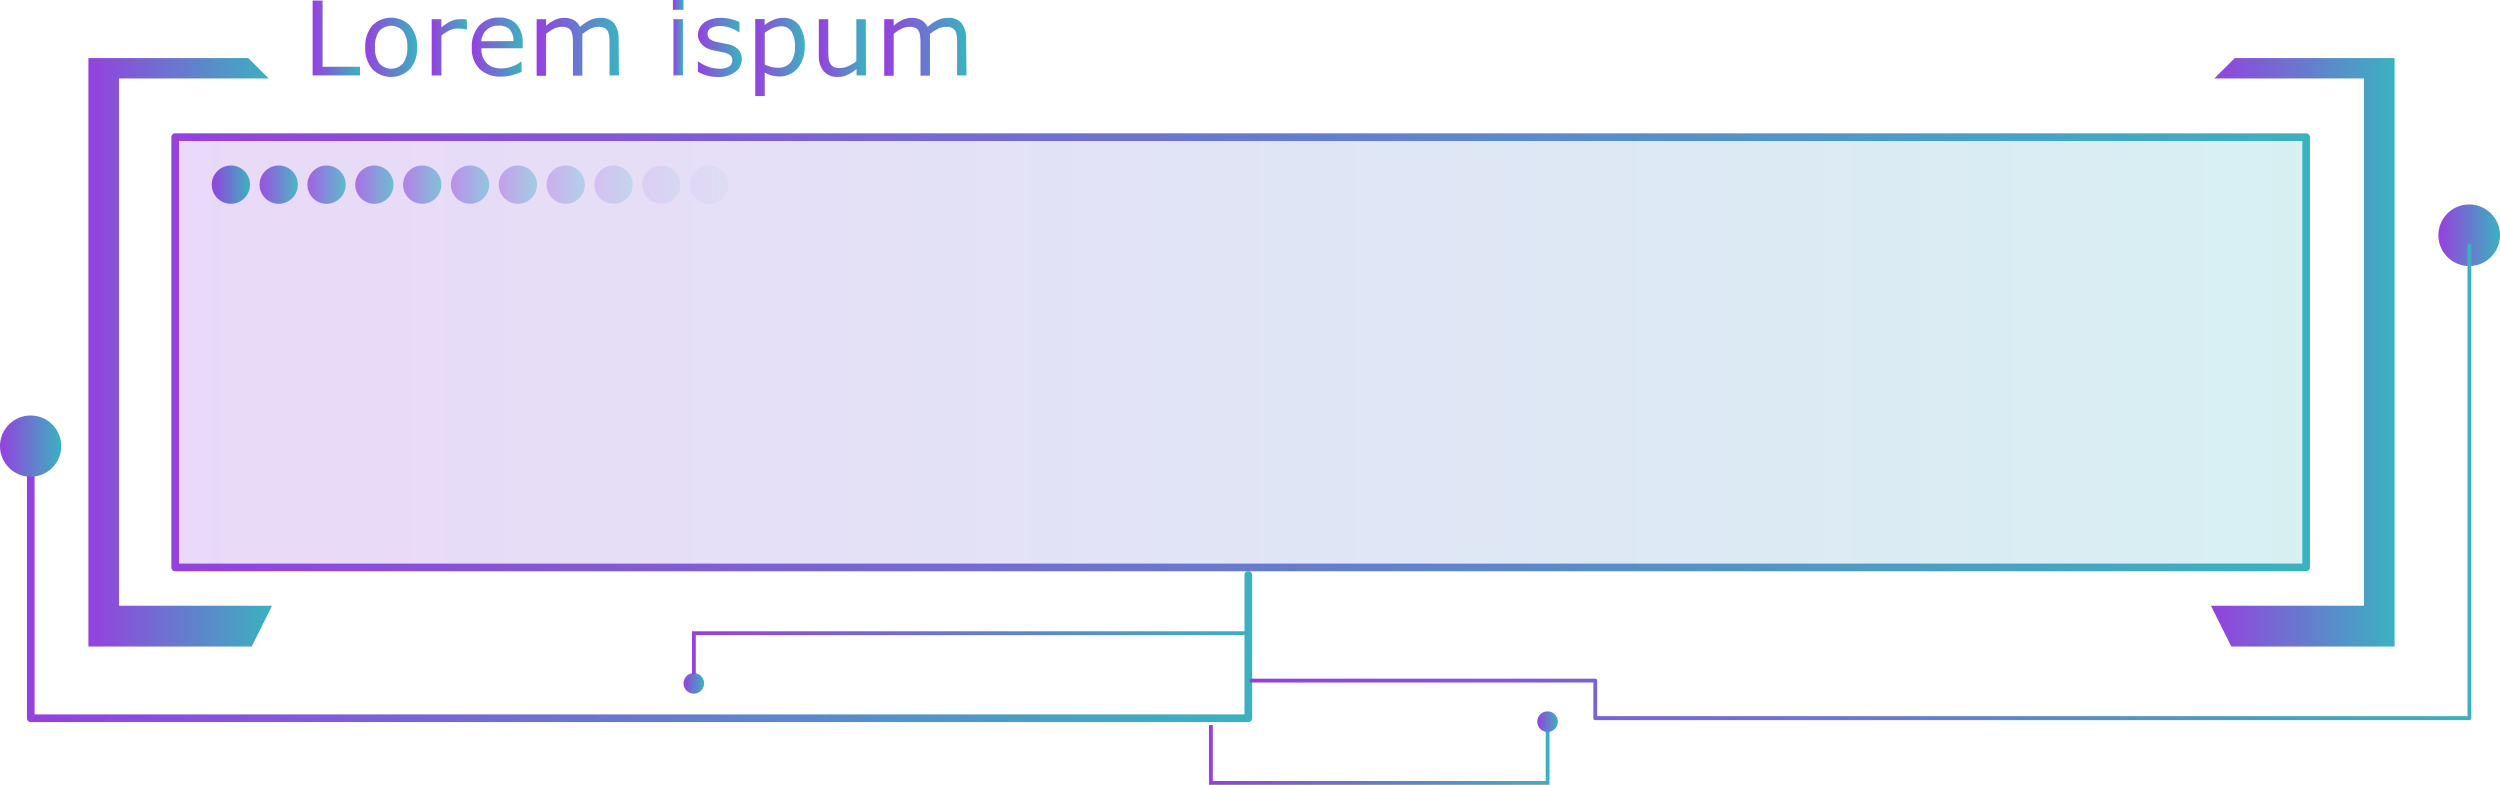 <svg xmlns="http://www.w3.org/2000/svg" xmlns:xlink="http://www.w3.org/1999/xlink" viewBox="0 0 487.15 152.92"><defs><style>.cls-1{mask:url(#mask);filter:url(#luminosity-noclip-6);}.cls-10,.cls-2,.cls-4,.cls-6,.cls-8{mix-blend-mode:multiply;}.cls-2{fill:url(#Безымянный_градиент_109);}.cls-3{mask:url(#mask-2);filter:url(#luminosity-noclip-7);}.cls-4{fill:url(#Безымянный_градиент_110);}.cls-5{mask:url(#mask-3);filter:url(#luminosity-noclip-8);}.cls-6{fill:url(#Безымянный_градиент_110-2);}.cls-7{mask:url(#mask-4);filter:url(#luminosity-noclip-9);}.cls-8{fill:url(#Безымянный_градиент_110-3);}.cls-9{mask:url(#mask-5);filter:url(#luminosity-noclip-10);}.cls-10{fill:url(#Безымянный_градиент_109-2);}.cls-11{fill:url(#New_Gradient_Swatch_2);}.cls-12{fill:url(#New_Gradient_Swatch_2-2);}.cls-13{fill:url(#New_Gradient_Swatch_2-3);}.cls-14{fill:url(#New_Gradient_Swatch_2-4);}.cls-15{fill:url(#New_Gradient_Swatch_2-5);}.cls-16{fill:url(#New_Gradient_Swatch_2-6);}.cls-17{fill:url(#New_Gradient_Swatch_2-7);}.cls-18{fill:url(#New_Gradient_Swatch_2-8);}.cls-19{fill:url(#New_Gradient_Swatch_2-9);}.cls-20{fill:url(#New_Gradient_Swatch_2-10);}.cls-21,.cls-35{opacity:0.2;}.cls-21{fill:url(#New_Gradient_Swatch_2-11);}.cls-22{fill:url(#New_Gradient_Swatch_2-12);}.cls-23{fill:url(#New_Gradient_Swatch_2-13);}.cls-24{fill:url(#New_Gradient_Swatch_2-14);}.cls-25{fill:url(#New_Gradient_Swatch_2-15);}.cls-26{fill:url(#New_Gradient_Swatch_2-16);}.cls-27{fill:url(#New_Gradient_Swatch_2-17);}.cls-28{opacity:0.9;fill:url(#New_Gradient_Swatch_2-18);}.cls-29{opacity:0.8;fill:url(#New_Gradient_Swatch_2-19);}.cls-30{opacity:0.7;fill:url(#New_Gradient_Swatch_2-20);}.cls-31{opacity:0.6;fill:url(#New_Gradient_Swatch_2-21);}.cls-32{opacity:0.5;fill:url(#New_Gradient_Swatch_2-22);}.cls-33{opacity:0.4;fill:url(#New_Gradient_Swatch_2-23);}.cls-34{opacity:0.3;fill:url(#New_Gradient_Swatch_2-24);}.cls-35{fill:url(#New_Gradient_Swatch_2-25);}.cls-36{opacity:0.1;fill:url(#New_Gradient_Swatch_2-26);}.cls-37{opacity:0.05;fill:url(#New_Gradient_Swatch_2-27);}.cls-38{fill:url(#New_Gradient_Swatch_2-28);}.cls-39{fill:url(#New_Gradient_Swatch_2-29);}.cls-40{fill:url(#New_Gradient_Swatch_2-30);}.cls-41{fill:url(#New_Gradient_Swatch_2-31);}.cls-42{fill:url(#New_Gradient_Swatch_2-32);}.cls-43{fill:url(#New_Gradient_Swatch_2-33);}.cls-44{mask:url(#mask-6);}.cls-45{fill:url(#New_Gradient_Swatch_2-34);}.cls-46{mask:url(#mask-7);}.cls-47{fill:url(#New_Gradient_Swatch_2-35);}.cls-48{mask:url(#mask-8);}.cls-49{fill:url(#New_Gradient_Swatch_2-36);}.cls-50{mask:url(#mask-9);}.cls-51{fill:url(#New_Gradient_Swatch_2-37);}.cls-52{mask:url(#mask-10);}.cls-53{fill:url(#New_Gradient_Swatch_2-38);}.cls-54{filter:url(#luminosity-noclip-5);}.cls-55{filter:url(#luminosity-noclip-4);}.cls-56{filter:url(#luminosity-noclip-3);}.cls-57{filter:url(#luminosity-noclip-2);}.cls-58{filter:url(#luminosity-noclip);}</style><filter id="luminosity-noclip" x="240.1" y="-8272.7" width="56.67" height="32766" filterUnits="userSpaceOnUse" color-interpolation-filters="sRGB"><feFlood flood-color="#fff" result="bg"/><feBlend in="SourceGraphic" in2="bg"/></filter><mask id="mask" x="240.1" y="-8272.7" width="56.67" height="32766" maskUnits="userSpaceOnUse"><g class="cls-58"/></mask><linearGradient id="Безымянный_градиент_109" x1="240.1" y1="142.61" x2="296.77" y2="142.61" gradientUnits="userSpaceOnUse"><stop offset="0" stop-color="#fff"/><stop offset="0.07" stop-color="#d8d8d8"/><stop offset="0.16" stop-color="#a6a6a6"/><stop offset="0.26" stop-color="#797979"/><stop offset="0.37" stop-color="#545454"/><stop offset="0.47" stop-color="#353535"/><stop offset="0.58" stop-color="#1e1e1e"/><stop offset="0.7" stop-color="#0d0d0d"/><stop offset="0.83" stop-color="#030303"/><stop offset="1"/></linearGradient><filter id="luminosity-noclip-2" x="143.16" y="-8272.7" width="95.94" height="32766" filterUnits="userSpaceOnUse" color-interpolation-filters="sRGB"><feFlood flood-color="#fff" result="bg"/><feBlend in="SourceGraphic" in2="bg"/></filter><mask id="mask-2" x="143.16" y="-8272.7" width="95.94" height="32766" maskUnits="userSpaceOnUse"><g class="cls-57"/></mask><linearGradient id="Безымянный_градиент_110" x1="143.16" y1="130.92" x2="239.1" y2="130.92" gradientUnits="userSpaceOnUse"><stop offset="0"/><stop offset="0.01" stop-color="#030303"/><stop offset="0.7" stop-color="#b7b7b7"/><stop offset="1" stop-color="#fff"/></linearGradient><filter id="luminosity-noclip-3" x="55.18" y="-8272.7" width="69.59" height="32766" filterUnits="userSpaceOnUse" color-interpolation-filters="sRGB"><feFlood flood-color="#fff" result="bg"/><feBlend in="SourceGraphic" in2="bg"/></filter><mask id="mask-3" x="55.18" y="-8272.7" width="69.59" height="32766" maskUnits="userSpaceOnUse"><g class="cls-56"/></mask><linearGradient id="Безымянный_градиент_110-2" x1="-2402.62" y1="-1619.08" x2="-2333.02" y2="-1619.08" gradientTransform="translate(-2277.85 -1497.11) rotate(180)" xlink:href="#Безымянный_градиент_110"/><filter id="luminosity-noclip-4" x="358.9" y="-8272.7" width="69.59" height="32766" filterUnits="userSpaceOnUse" color-interpolation-filters="sRGB"><feFlood flood-color="#fff" result="bg"/><feBlend in="SourceGraphic" in2="bg"/></filter><mask id="mask-4" x="358.9" y="-8272.7" width="69.59" height="32766" maskUnits="userSpaceOnUse"><g class="cls-55"/></mask><linearGradient id="Безымянный_градиент_110-3" x1="-206.1" y1="-1619.08" x2="-136.5" y2="-1619.08" gradientTransform="matrix(1, 0, 0, -1, 565, -1497.11)" xlink:href="#Безымянный_градиент_110"/><filter id="luminosity-noclip-5" x="196.6" y="-8272.7" width="229.41" height="32766" filterUnits="userSpaceOnUse" color-interpolation-filters="sRGB"><feFlood flood-color="#fff" result="bg"/><feBlend in="SourceGraphic" in2="bg"/></filter><mask id="mask-5" x="196.6" y="-8272.7" width="229.41" height="32766" maskUnits="userSpaceOnUse"><g class="cls-54"/></mask><linearGradient id="Безымянный_градиент_109-2" x1="195.86" y1="13.36" x2="426.01" y2="13.36" xlink:href="#Безымянный_градиент_109"/><linearGradient id="New_Gradient_Swatch_2" x1="60.92" y1="7.39" x2="70.15" y2="7.39" gradientUnits="userSpaceOnUse"><stop offset="0" stop-color="#9541de"/><stop offset="1" stop-color="#3ab2c0"/></linearGradient><linearGradient id="New_Gradient_Swatch_2-2" x1="71.17" y1="9.21" x2="81.27" y2="9.21" xlink:href="#New_Gradient_Swatch_2"/><linearGradient id="New_Gradient_Swatch_2-3" x1="84.12" y1="9.21" x2="90.95" y2="9.21" xlink:href="#New_Gradient_Swatch_2"/><linearGradient id="New_Gradient_Swatch_2-4" x1="91.91" y1="9.19" x2="101.85" y2="9.19" xlink:href="#New_Gradient_Swatch_2"/><linearGradient id="New_Gradient_Swatch_2-5" x1="104.64" y1="9.06" x2="120.61" y2="9.06" xlink:href="#New_Gradient_Swatch_2"/><linearGradient id="New_Gradient_Swatch_2-6" x1="131.12" y1="7.34" x2="133.19" y2="7.34" xlink:href="#New_Gradient_Swatch_2"/><linearGradient id="New_Gradient_Swatch_2-7" x1="135.98" y1="9.21" x2="144.54" y2="9.21" xlink:href="#New_Gradient_Swatch_2"/><linearGradient id="New_Gradient_Swatch_2-8" x1="147.17" y1="11.08" x2="156.81" y2="11.08" xlink:href="#New_Gradient_Swatch_2"/><linearGradient id="New_Gradient_Swatch_2-9" x1="159.6" y1="9.37" x2="168.75" y2="9.37" xlink:href="#New_Gradient_Swatch_2"/><linearGradient id="New_Gradient_Swatch_2-10" x1="172.37" y1="9.06" x2="188.34" y2="9.06" xlink:href="#New_Gradient_Swatch_2"/><linearGradient id="New_Gradient_Swatch_2-11" x1="34.13" y1="68.65" x2="449.37" y2="68.65" xlink:href="#New_Gradient_Swatch_2"/><linearGradient id="New_Gradient_Swatch_2-12" x1="33.39" y1="68.65" x2="450.12" y2="68.65" xlink:href="#New_Gradient_Swatch_2"/><linearGradient id="New_Gradient_Swatch_2-13" x1="17.23" y1="68.65" x2="53.02" y2="68.65" xlink:href="#New_Gradient_Swatch_2"/><linearGradient id="New_Gradient_Swatch_2-14" x1="430.82" y1="68.65" x2="466.61" y2="68.65" xlink:href="#New_Gradient_Swatch_2"/><linearGradient id="New_Gradient_Swatch_2-15" x1="5.22" y1="113.77" x2="243.99" y2="113.77" xlink:href="#New_Gradient_Swatch_2"/><linearGradient id="New_Gradient_Swatch_2-16" x1="0" y1="86.93" x2="11.93" y2="86.93" xlink:href="#New_Gradient_Swatch_2"/><linearGradient id="New_Gradient_Swatch_2-17" x1="41.26" y1="35.98" x2="48.72" y2="35.98" xlink:href="#New_Gradient_Swatch_2"/><linearGradient id="New_Gradient_Swatch_2-18" x1="50.58" y1="35.98" x2="58.04" y2="35.98" xlink:href="#New_Gradient_Swatch_2"/><linearGradient id="New_Gradient_Swatch_2-19" x1="59.9" y1="35.98" x2="67.36" y2="35.98" xlink:href="#New_Gradient_Swatch_2"/><linearGradient id="New_Gradient_Swatch_2-20" x1="69.22" y1="35.98" x2="76.68" y2="35.98" xlink:href="#New_Gradient_Swatch_2"/><linearGradient id="New_Gradient_Swatch_2-21" x1="78.54" y1="35.98" x2="86" y2="35.98" xlink:href="#New_Gradient_Swatch_2"/><linearGradient id="New_Gradient_Swatch_2-22" x1="87.86" y1="35.98" x2="95.32" y2="35.98" xlink:href="#New_Gradient_Swatch_2"/><linearGradient id="New_Gradient_Swatch_2-23" x1="97.18" y1="35.98" x2="104.64" y2="35.98" xlink:href="#New_Gradient_Swatch_2"/><linearGradient id="New_Gradient_Swatch_2-24" x1="106.5" y1="35.98" x2="113.96" y2="35.98" xlink:href="#New_Gradient_Swatch_2"/><linearGradient id="New_Gradient_Swatch_2-25" x1="115.82" y1="35.98" x2="123.28" y2="35.98" xlink:href="#New_Gradient_Swatch_2"/><linearGradient id="New_Gradient_Swatch_2-26" x1="125.14" y1="35.98" x2="132.6" y2="35.98" xlink:href="#New_Gradient_Swatch_2"/><linearGradient id="New_Gradient_Swatch_2-27" x1="134.46" y1="35.98" x2="141.92" y2="35.98" xlink:href="#New_Gradient_Swatch_2"/><linearGradient id="New_Gradient_Swatch_2-28" x1="475.22" y1="45.84" x2="487.15" y2="45.84" xlink:href="#New_Gradient_Swatch_2"/><linearGradient id="New_Gradient_Swatch_2-29" x1="243.53" y1="93.89" x2="481.56" y2="93.89" xlink:href="#New_Gradient_Swatch_2"/><linearGradient id="New_Gradient_Swatch_2-30" x1="235.58" y1="147.1" x2="301.94" y2="147.1" xlink:href="#New_Gradient_Swatch_2"/><linearGradient id="New_Gradient_Swatch_2-31" x1="299.58" y1="140.62" x2="303.56" y2="140.62" xlink:href="#New_Gradient_Swatch_2"/><linearGradient id="New_Gradient_Swatch_2-32" x1="133.22" y1="133.16" x2="137.2" y2="133.16" xlink:href="#New_Gradient_Swatch_2"/><linearGradient id="New_Gradient_Swatch_2-33" x1="134.84" y1="127.18" x2="243.91" y2="127.18" xlink:href="#New_Gradient_Swatch_2"/><filter id="luminosity-noclip-6" x="240.1" y="136.14" width="56.67" height="12.92" filterUnits="userSpaceOnUse" color-interpolation-filters="sRGB"><feFlood flood-color="#fff" result="bg"/><feBlend in="SourceGraphic" in2="bg"/></filter><mask id="mask-6" x="240.1" y="136.14" width="56.67" height="12.92" maskUnits="userSpaceOnUse"><g class="cls-1"><polygon class="cls-2" points="248.05 136.14 248.05 143.1 240.1 143.1 240.1 149.07 296.77 149.07 296.77 144.1 248.05 136.14"/></g></mask><linearGradient id="New_Gradient_Swatch_2-34" x1="240.1" y1="142.61" x2="296.77" y2="142.61" xlink:href="#New_Gradient_Swatch_2"/><filter id="luminosity-noclip-7" x="143.16" y="127.69" width="95.94" height="6.46" filterUnits="userSpaceOnUse" color-interpolation-filters="sRGB"><feFlood flood-color="#fff" result="bg"/><feBlend in="SourceGraphic" in2="bg"/></filter><mask id="mask-7" x="143.16" y="127.69" width="95.94" height="6.46" maskUnits="userSpaceOnUse"><g class="cls-3"><rect class="cls-4" x="143.16" y="127.69" width="95.94" height="6.46"/></g></mask><linearGradient id="New_Gradient_Swatch_2-35" x1="143.16" y1="130.92" x2="239.1" y2="130.92" xlink:href="#New_Gradient_Swatch_2"/><filter id="luminosity-noclip-8" x="55.18" y="118.02" width="69.59" height="7.92" filterUnits="userSpaceOnUse" color-interpolation-filters="sRGB"><feFlood flood-color="#fff" result="bg"/><feBlend in="SourceGraphic" in2="bg"/></filter><mask id="mask-8" x="55.18" y="118.02" width="69.59" height="7.92" maskUnits="userSpaceOnUse"><g class="cls-5"><polygon class="cls-6" points="59.15 118.02 124.77 118.02 124.77 125.94 55.18 125.94 59.15 118.02"/></g></mask><linearGradient id="New_Gradient_Swatch_2-36" x1="55.18" y1="121.98" x2="124.77" y2="121.98" xlink:href="#New_Gradient_Swatch_2"/><filter id="luminosity-noclip-9" x="358.9" y="118.02" width="69.59" height="7.92" filterUnits="userSpaceOnUse" color-interpolation-filters="sRGB"><feFlood flood-color="#fff" result="bg"/><feBlend in="SourceGraphic" in2="bg"/></filter><mask id="mask-9" x="358.9" y="118.02" width="69.59" height="7.92" maskUnits="userSpaceOnUse"><g class="cls-7"><polygon class="cls-8" points="424.52 118.02 358.9 118.02 358.9 125.94 428.5 125.94 424.52 118.02"/></g></mask><linearGradient id="New_Gradient_Swatch_2-37" x1="358.9" y1="121.98" x2="428.5" y2="121.98" xlink:href="#New_Gradient_Swatch_2"/><filter id="luminosity-noclip-10" x="196.6" y="11.51" width="229.41" height="3.7" filterUnits="userSpaceOnUse" color-interpolation-filters="sRGB"><feFlood flood-color="#fff" result="bg"/><feBlend in="SourceGraphic" in2="bg"/></filter><mask id="mask-10" x="196.6" y="11.51" width="229.41" height="3.7" maskUnits="userSpaceOnUse"><g class="cls-9"><polygon class="cls-10" points="196.6 11.51 198.34 15.21 419.05 15.21 426.01 12.04 196.6 11.51"/></g></mask><linearGradient id="New_Gradient_Swatch_2-38" x1="196.6" y1="13.36" x2="426.01" y2="13.36" xlink:href="#New_Gradient_Swatch_2"/></defs><title>menu_10_purple_blue</title><g id="Layer_2" data-name="Layer 2"><g id="Layer_1-2" data-name="Layer 1"><path class="cls-11" d="M70.15,14.69H60.92V.1h1.94V13h7.29Z"/><path class="cls-12" d="M81.27,9.22a6.11,6.11,0,0,1-1.37,4.22,5.14,5.14,0,0,1-7.36,0,6.16,6.16,0,0,1-1.37-4.22A6.2,6.2,0,0,1,72.54,5,5.14,5.14,0,0,1,79.9,5,6.15,6.15,0,0,1,81.27,9.22Zm-1.9,0a5,5,0,0,0-.83-3.16,3.13,3.13,0,0,0-4.64,0,5,5,0,0,0-.83,3.16,5,5,0,0,0,.84,3.12,3.07,3.07,0,0,0,4.63,0A5,5,0,0,0,79.37,9.22Z"/><path class="cls-13" d="M91,5.75h-.09c-.28-.06-.54-.11-.8-.14a8.09,8.09,0,0,0-.92-.05,3.75,3.75,0,0,0-1.64.38,7.47,7.47,0,0,0-1.53,1v7.77H84.12V3.74H86V5.36A9.07,9.07,0,0,1,87.9,4.11a4.32,4.32,0,0,1,1.71-.37,5.81,5.81,0,0,1,.7,0c.14,0,.36,0,.64.09Z"/><path class="cls-14" d="M101.85,9.41H93.79a4.68,4.68,0,0,0,.3,1.75,3.3,3.3,0,0,0,.83,1.23,3.34,3.34,0,0,0,1.21.71,4.76,4.76,0,0,0,1.55.23,6,6,0,0,0,2.24-.44,5.53,5.53,0,0,0,1.62-.88h.09v2a15.8,15.8,0,0,1-1.9.66,7.9,7.9,0,0,1-2,.26,5.9,5.9,0,0,1-4.26-1.47,5.56,5.56,0,0,1-1.53-4.19A6,6,0,0,1,93.38,5a5,5,0,0,1,3.85-1.58,4.44,4.44,0,0,1,3.42,1.29,5.21,5.21,0,0,1,1.2,3.68ZM100.06,8a3.29,3.29,0,0,0-.73-2.25A2.81,2.81,0,0,0,97.14,5a3.19,3.19,0,0,0-2.36.87,3.35,3.35,0,0,0-1,2.17Z"/><path class="cls-15" d="M120.61,14.69h-1.84V8.46c0-.47,0-.93-.06-1.37a3.19,3.19,0,0,0-.27-1,1.44,1.44,0,0,0-.65-.64,2.64,2.64,0,0,0-1.21-.22,3.39,3.39,0,0,0-1.55.39,10.21,10.21,0,0,0-1.55,1c0,.15,0,.33,0,.53s0,.4,0,.59v7h-1.84V8.46c0-.49,0-1-.07-1.38a2.71,2.71,0,0,0-.27-1,1.42,1.42,0,0,0-.64-.64,2.82,2.82,0,0,0-1.22-.21,3.5,3.5,0,0,0-1.51.37,9.11,9.11,0,0,0-1.52,1v8.17h-1.84V3.74h1.84V5a8.25,8.25,0,0,1,1.72-1.12,4.22,4.22,0,0,1,1.83-.4,3.64,3.64,0,0,1,1.9.47,2.93,2.93,0,0,1,1.16,1.3,8.81,8.81,0,0,1,2-1.35,4.66,4.66,0,0,1,2-.42,3.19,3.19,0,0,1,2.67,1.09,4.85,4.85,0,0,1,.85,3.05Z"/><path class="cls-16" d="M133.19,1.91h-2.07V0h2.07Zm-.11,12.78h-1.85V3.74h1.85Z"/><path class="cls-17" d="M144.54,11.53A3,3,0,0,1,143.3,14a5.42,5.42,0,0,1-3.39,1,8.12,8.12,0,0,1-2.22-.29A9.71,9.71,0,0,1,136,14V12h.1A7.41,7.41,0,0,0,138,13a6.2,6.2,0,0,0,2,.38A3.87,3.87,0,0,0,142,13a1.31,1.31,0,0,0,.69-1.23,1.27,1.27,0,0,0-.37-1,3.46,3.46,0,0,0-1.44-.57l-1-.21c-.42-.08-.8-.16-1.15-.25a3.87,3.87,0,0,1-2-1.12A2.76,2.76,0,0,1,136,6.82a3,3,0,0,1,.28-1.27,3.08,3.08,0,0,1,.85-1.07,4,4,0,0,1,1.4-.73,6.16,6.16,0,0,1,1.89-.27,8.52,8.52,0,0,1,2,.24,7.51,7.51,0,0,1,1.67.58v2H144a6.45,6.45,0,0,0-1.72-.88,6.07,6.07,0,0,0-2-.35,3.54,3.54,0,0,0-1.71.38,1.24,1.24,0,0,0-.69,1.15,1.24,1.24,0,0,0,.42,1,3.2,3.2,0,0,0,1.33.56l1.14.24,1.05.21a3.88,3.88,0,0,1,2,1A2.65,2.65,0,0,1,144.54,11.53Z"/><path class="cls-18" d="M156.81,9.08a7.3,7.3,0,0,1-.39,2.44,5.31,5.31,0,0,1-1.07,1.86,4.58,4.58,0,0,1-1.53,1.13,4.48,4.48,0,0,1-1.85.39,6.17,6.17,0,0,1-1.55-.18,6.6,6.6,0,0,1-1.4-.58v4.58h-1.85v-15H149V4.89a7,7,0,0,1,1.65-1,4.62,4.62,0,0,1,2-.42,3.61,3.61,0,0,1,3.08,1.49A6.84,6.84,0,0,1,156.81,9.08Zm-1.91.05a5.27,5.27,0,0,0-.67-3,2.36,2.36,0,0,0-2.08-1,4.06,4.06,0,0,0-1.6.35,6.67,6.67,0,0,0-1.53.9v6.2a8.25,8.25,0,0,0,1.34.48,6.22,6.22,0,0,0,1.28.13,2.94,2.94,0,0,0,2.4-1A4.7,4.7,0,0,0,154.9,9.13Z"/><path class="cls-19" d="M168.75,14.69h-1.84V13.47a8.9,8.9,0,0,1-1.79,1.13,4.42,4.42,0,0,1-1.88.39,3.44,3.44,0,0,1-2.68-1.05,4.45,4.45,0,0,1-1-3.09V3.74h1.84V10a11.55,11.55,0,0,0,.08,1.43,2.56,2.56,0,0,0,.33,1,1.6,1.6,0,0,0,.69.63,3,3,0,0,0,1.22.2,3.86,3.86,0,0,0,1.56-.38,6.77,6.77,0,0,0,1.59-.95V3.74h1.84Z"/><path class="cls-20" d="M188.34,14.69H186.5V8.46c0-.47,0-.93-.06-1.37a2.76,2.76,0,0,0-.27-1,1.44,1.44,0,0,0-.65-.64,2.61,2.61,0,0,0-1.21-.22,3.42,3.42,0,0,0-1.55.39,10.21,10.21,0,0,0-1.55,1c0,.15,0,.33,0,.53s0,.4,0,.59v7h-1.84V8.46a12,12,0,0,0-.07-1.38,2.92,2.92,0,0,0-.26-1,1.44,1.44,0,0,0-.65-.64,2.82,2.82,0,0,0-1.22-.21,3.53,3.53,0,0,0-1.51.37,8.66,8.66,0,0,0-1.51,1v8.17h-1.85V3.74h1.85V5a7.76,7.76,0,0,1,1.72-1.12,4.2,4.2,0,0,1,1.82-.4,3.64,3.64,0,0,1,1.9.47,2.87,2.87,0,0,1,1.16,1.3,8.81,8.81,0,0,1,2-1.35,4.68,4.68,0,0,1,2-.42,3.17,3.17,0,0,1,2.66,1.09,4.85,4.85,0,0,1,.85,3.05Z"/><rect class="cls-21" x="34.13" y="26.73" width="415.24" height="83.84"/><path class="cls-22" d="M449.37,111.32H34.13a.75.75,0,0,1-.74-.75V26.73a.75.75,0,0,1,.74-.75H449.37a.75.75,0,0,1,.75.75v83.84A.75.75,0,0,1,449.37,111.32Zm-414.49-1.5H448.63V27.47H34.88Z"/><polygon class="cls-23" points="52.36 15.29 23.2 15.29 23.2 118.03 53.02 118.03 49.05 125.98 17.23 125.98 17.23 11.32 48.38 11.32 52.36 15.29"/><polygon class="cls-24" points="431.48 15.29 460.64 15.29 460.64 118.03 430.82 118.03 434.79 125.98 466.61 125.98 466.61 11.32 435.46 11.32 431.48 15.29"/><path class="cls-25" d="M243.25,140.7H6a.74.74,0,0,1-.75-.74V87.59a.75.75,0,0,1,1.49,0v51.62H242.5V112.12a.75.75,0,1,1,1.49,0V140A.74.74,0,0,1,243.25,140.7Z"/><circle class="cls-26" cx="5.97" cy="86.93" r="5.97"/><circle class="cls-27" cx="44.99" cy="35.98" r="3.73"/><circle class="cls-28" cx="54.31" cy="35.98" r="3.73"/><circle class="cls-29" cx="63.63" cy="35.98" r="3.73"/><circle class="cls-30" cx="72.95" cy="35.98" r="3.73"/><circle class="cls-31" cx="82.27" cy="35.98" r="3.73"/><circle class="cls-32" cx="91.59" cy="35.98" r="3.73"/><circle class="cls-33" cx="100.91" cy="35.98" r="3.73"/><circle class="cls-34" cx="110.23" cy="35.98" r="3.73"/><circle class="cls-35" cx="119.55" cy="35.98" r="3.73"/><circle class="cls-36" cx="128.87" cy="35.98" r="3.73"/><circle class="cls-37" cx="138.19" cy="35.98" r="3.73"/><path class="cls-38" d="M487.15,45.84a6,6,0,1,1-6-6A6,6,0,0,1,487.15,45.84Z"/><path class="cls-39" d="M481.19,140.33H310.85a.37.37,0,0,1-.37-.37V133H243.91a.38.38,0,1,1,0-.75h66.94a.37.37,0,0,1,.37.37v6.92h169.6V47.83a.37.37,0,0,1,.37-.38.38.38,0,0,1,.37.38V140A.38.38,0,0,1,481.19,140.33Z"/><polygon class="cls-40" points="301.94 152.92 235.58 152.92 235.58 141.28 236.33 141.28 236.33 152.18 301.2 152.18 301.2 141.94 301.94 141.94 301.94 152.92"/><path class="cls-41" d="M303.56,140.62a2,2,0,1,1-2-2A2,2,0,0,1,303.56,140.62Z"/><path class="cls-42" d="M137.2,133.16a2,2,0,1,1-2-2A2,2,0,0,1,137.2,133.16Z"/><polygon class="cls-43" points="135.58 131.34 134.84 131.34 134.84 123.01 243.91 123.01 243.91 123.76 135.58 123.76 135.58 131.34"/><g class="cls-44"><polygon class="cls-45" points="248.05 136.14 248.05 143.1 240.1 143.1 240.1 149.07 296.77 149.07 296.77 144.1 248.05 136.14"/></g><g class="cls-46"><rect class="cls-47" x="143.16" y="127.69" width="95.94" height="6.46"/></g><g class="cls-48"><polygon class="cls-49" points="59.15 118.02 124.77 118.02 124.77 125.94 55.18 125.94 59.15 118.02"/></g><g class="cls-50"><polygon class="cls-51" points="424.52 118.02 358.9 118.02 358.9 125.94 428.5 125.94 424.52 118.02"/></g><g class="cls-52"><polygon class="cls-53" points="196.6 11.51 198.34 15.21 419.05 15.21 426.01 12.04 196.6 11.51"/></g></g></g></svg>